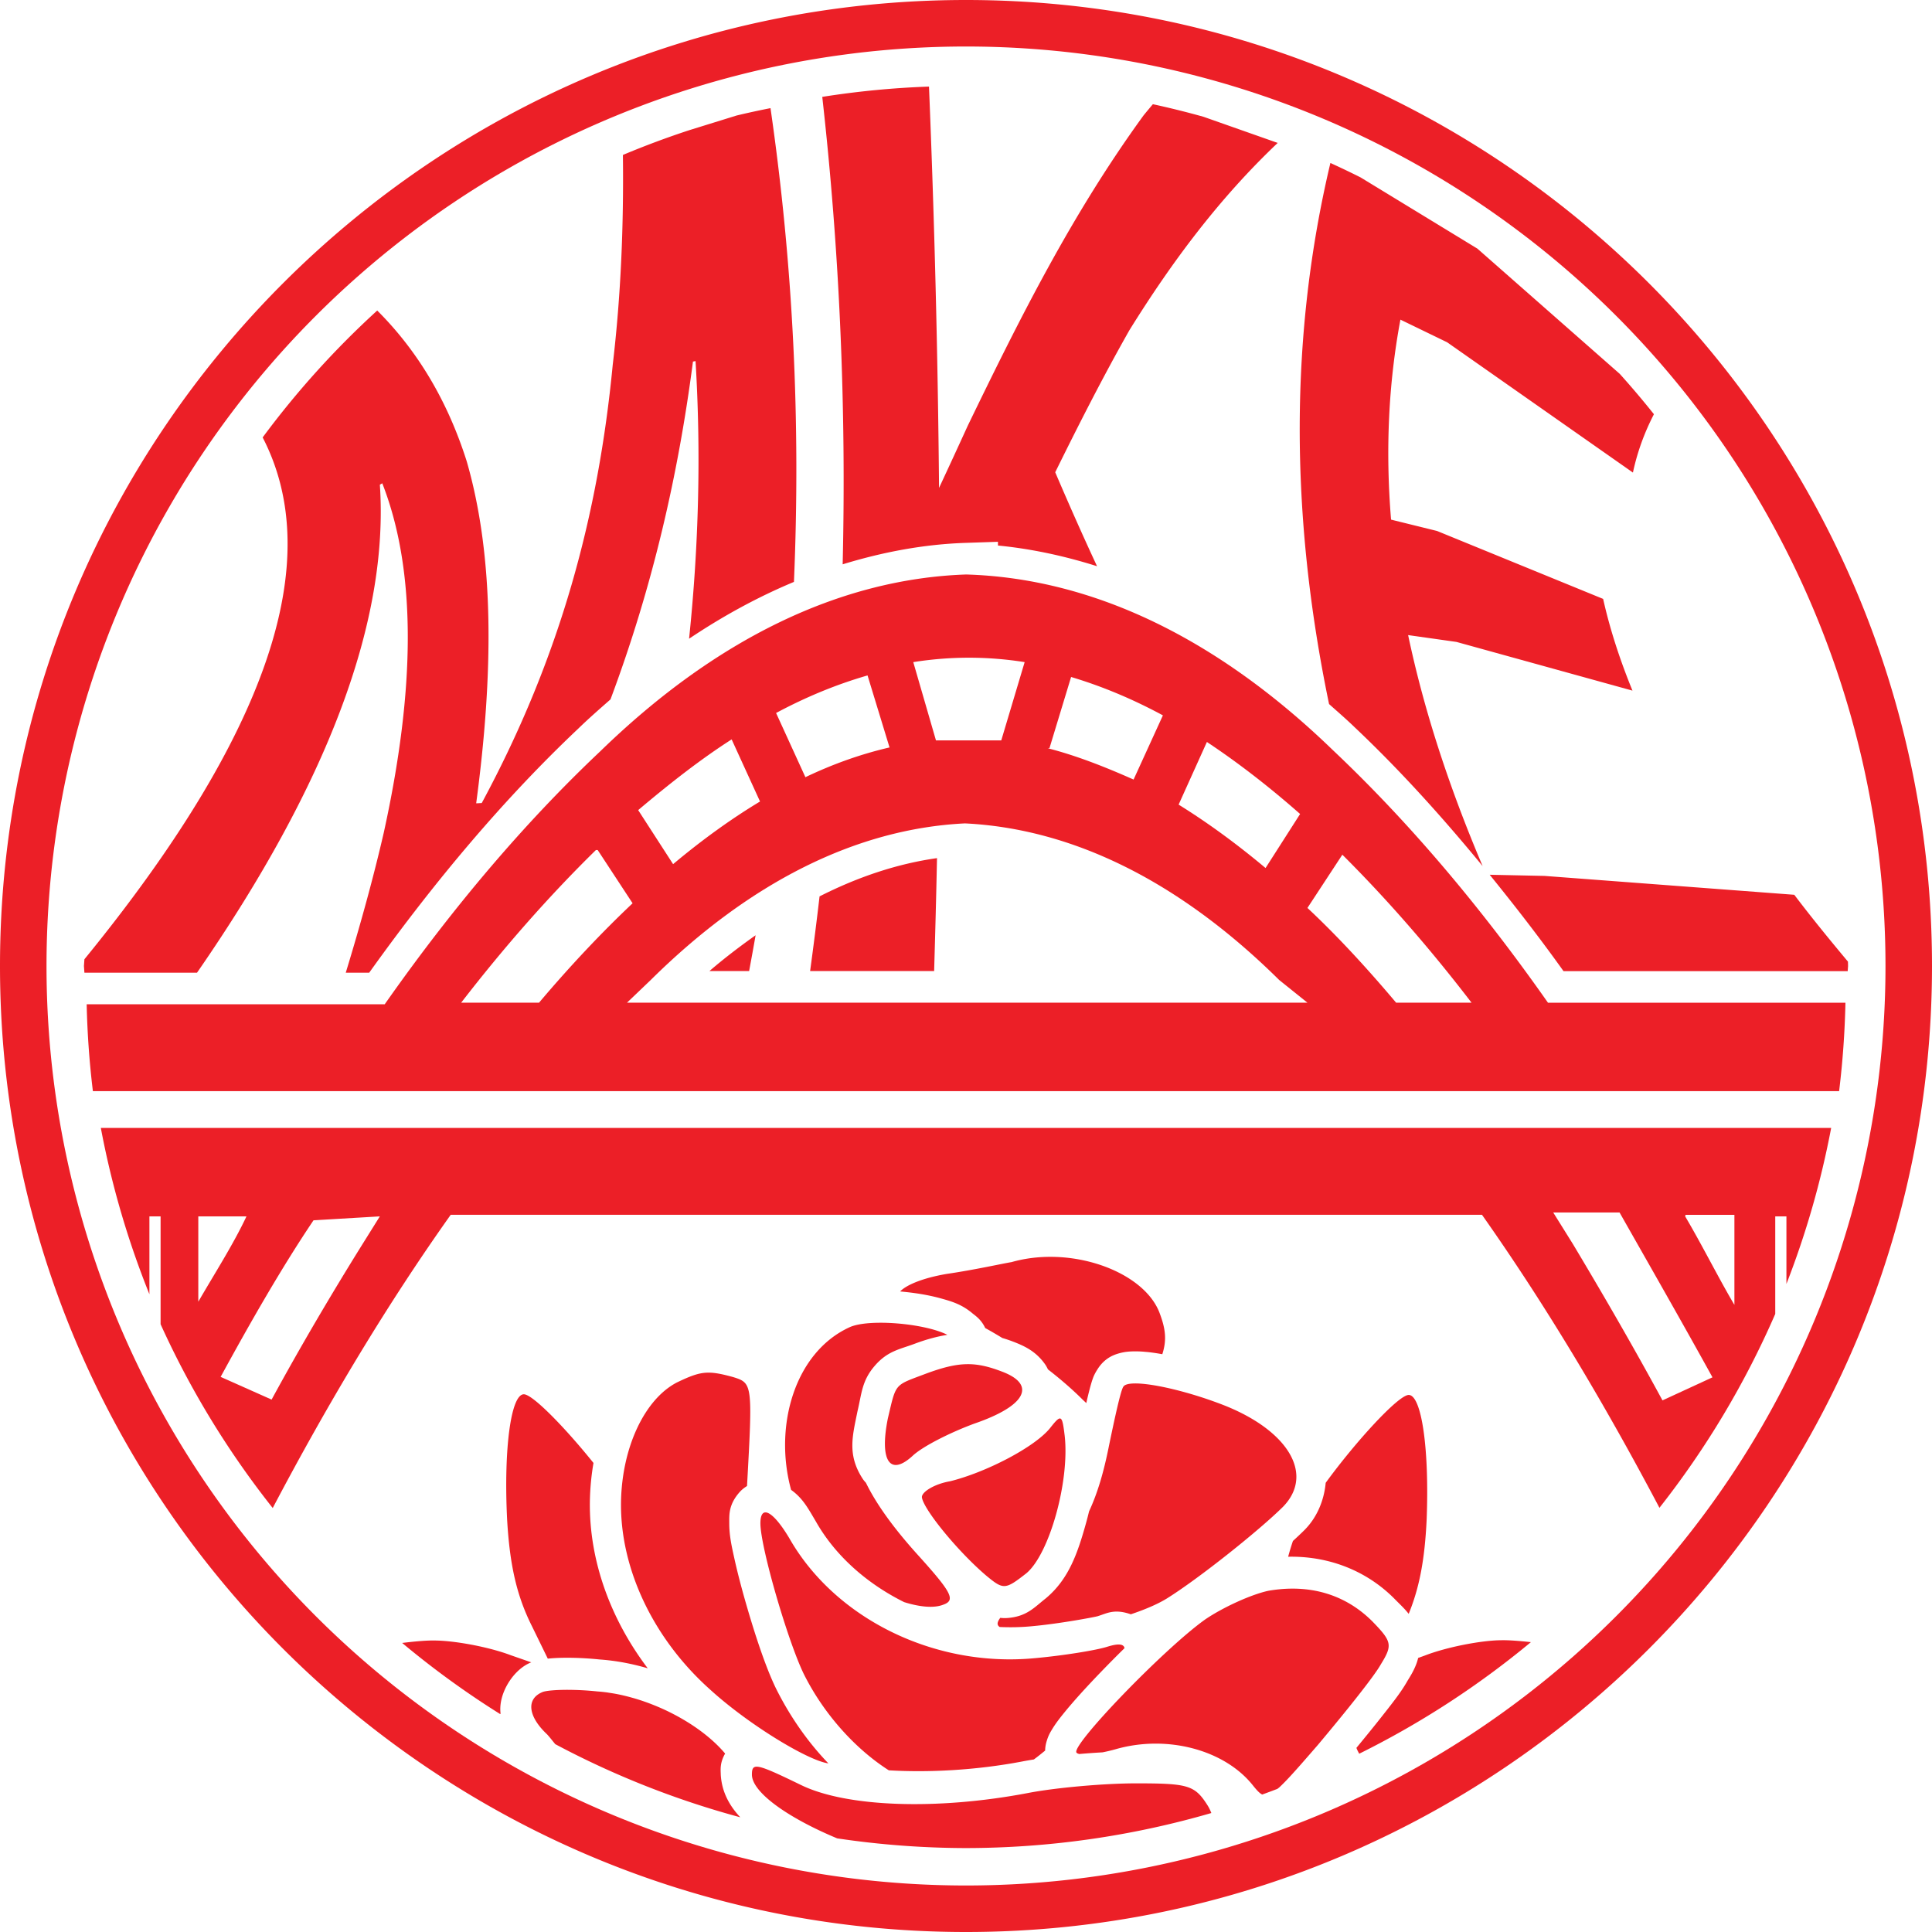 <?xml version="1.0" encoding="UTF-8" standalone="no"?>
<svg
   version="1.1"
   id="MilwaukeeFlag"
   width="910.453"
   height="910.453"
   xml:space="preserve"
   xmlns="http://www.w3.org/2000/svg"
   xmlns:svg="http://www.w3.org/2000/svg"><defs
   id="defs5" />




<path
   id="path23"
   style="font-weight:bold;font-size:133.301px;line-height:1.1;font-family:'Manifold DSA';-inkscape-font-specification:'Manifold DSA Bold';letter-spacing:-11.472px;word-spacing:0px;fill:#ec1f27;fill-opacity:1;stroke-width:10;stroke-miterlimit:4.2;paint-order:stroke fill markers"
   d="m 437.785,40.802 a 415.671,415.672 0 0 0 -50.292,4.85 c 8.167,72.758 11.348,146.189 9.613,220.281 19.044,-5.825 38.321,-9.439 57.781,-10.1 l 15.398,-0.518 0.002,1.762 c 15.704,1.531 31.28,4.884 46.693,9.75 -6.848,-14.695 -13.369,-29.444 -19.707,-44.268 11.184,-22.697 22.538,-45.038 34.953,-66.938 20.21,-32.55 42.521,-62.325 69.894,-88.273 L 567.128,55.027 a 415.671,415.672 0 0 0 -23.837,-5.92 c -1.469,1.746 -2.939,3.491 -4.379,5.262 -33.83,46.535 -58.32,95.605 -82.878,146.293 -4.479,9.805 -8.967,19.559 -13.512,29.266 -0.569,-63.291 -2.167,-126.328 -4.736,-189.125 z m -74.688,10.156 a 415.671,415.672 0 0 0 -15.936,3.467 l -22.259,6.896 a 415.671,415.672 0 0 0 -31.359,11.697 c 0.4,33.236 -0.917,66.116 -4.797,98.924 -6.74,70.144 -24.385,137.271 -61.72,206.486 l -2.624,0.139 c 8.102,-60.618 8.716,-115.56 -4.457,-161.166 -8.847,-27.889 -22.749,-51.695 -42.177,-71.064 A 415.671,415.672 0 0 0 123.778,206.136 c 30.221,58.412 2.088,140.437 -83.995,245.912 a 415.671,415.672 0 0 0 -0.228,3.18 415.671,415.672 0 0 0 0.224,3.145 H 92.854 C 154.593,369.116 183.349,292.449 179.009,228.415 l 1.141,-0.66 c 16.35,41.746 15.467,97.471 0.702,164.627 -4.876,21.181 -10.973,43.26 -17.907,65.99 h 11.05 c 31.343,-43.859 64.178,-82.589 98.513,-115.012 4.999,-4.86 10.097,-9.291 15.183,-13.766 19.894,-53.21 31.939,-105.905 38.868,-159.199 l 1.213,-0.232 c 2.595,42.838 1.572,86.451 -3.044,130.834 16.17,-10.844 32.663,-19.784 49.417,-26.775 3.228,-75.431 -0.42,-149.858 -11.048,-223.264 z m 263.852,25.846 c -19.095,80.44 -19.236,165.452 -0.632,254.984 3.991,3.565 8.007,7.012 11.943,10.818 20.71,19.555 40.811,41.657 60.433,65.545 -16.027,-37.665 -27.762,-73.961 -35.115,-108.863 l 22.764,3.217 82.956,22.949 c -6.126,-14.993 -10.734,-29.4 -13.824,-43.221 l -78.255,-32.006 -21.682,-5.352 c -2.69,-32.739 -1.221,-64.154 4.407,-94.244 l 22.021,10.674 87.55,61.396 c 2.057,-9.656 5.403,-18.805 9.897,-27.502 A 415.671,415.672 0 0 0 763.322,176.198 L 696.232,117.175 641.184,83.609 a 415.671,415.672 0 0 0 -14.236,-6.805 z M 441.562,404.392 c -18.511,2.612 -36.996,8.726 -55.348,18.029 -1.353,11.715 -2.855,23.45 -4.45,35.197 h 58.45 c 0.505,-17.756 0.997,-35.509 1.347,-53.227 z m 260.453,7.836 c 11.769,14.51 23.409,29.496 34.783,45.416 h 133.926 a 415.671,415.672 0 0 0 0.174,-2.416 415.671,415.672 0 0 0 -0.051,-2.066 c -8.95,-10.703 -17.56,-21.274 -25.289,-31.496 l -117.731,-8.895 z m -345.942,28.51 c -7.289,5.171 -14.556,10.68 -21.77,16.881 h 18.715 c 1.048,-5.631 2.082,-11.26 3.055,-16.881 z" /><path
   id="path635"
   clip-path="none"
   style="color:#000000;display:inline;fill:#ec1f27;fill-opacity:1;stroke-width:2;-inkscape-stroke:none;paint-order:markers stroke fill"
   d="m 495.652,592.288 c -6.389,-0.059 -12.821,0.722 -18.948,2.475 -3.926,0.621 -17.684,3.696 -30.453,5.549 -11.444,1.933 -19.126,5.226 -22.064,8.273 1.024,0.108 2.03,0.206 3.073,0.318 5.671,0.614 11.25,1.596 16.422,3.049 5.1,1.432 9.68,2.771 14.817,7.152 1.764,1.349 4.118,3.136 5.781,6.738 2.635,1.439 5.346,3.036 8.074,4.695 1.766,0.513 3.53,1.108 5.294,1.789 5.455,2.108 10.508,4.575 14.702,10.395 0.566,0.785 1.057,1.662 1.488,2.598 5.915,4.593 11.486,9.402 16.281,14.189 0.633,0.602 1.207,1.135 1.798,1.687 0.125,-0.542 0.262,-1.198 0.384,-1.717 0.634,-2.694 1.221,-5.049 1.825,-7.137 0.302,-1.044 0.602,-2.012 1.004,-3.102 0.327,-0.887 0.905,-2.151 2.041,-3.934 2.465,-3.927 5.452,-5.789 7.942,-6.795 0.83,-0.335 1.605,-0.576 2.287,-0.766 1.414,-0.393 2.673,-0.616 3.855,-0.744 1.182,-0.128 2.288,-0.16 3.399,-0.17 v -0.002 c 1.077,-0.01 2.157,0.021 3.245,0.082 0.674,0.037 1.361,0.106 2.043,0.168 0.382,0.035 0.759,0.058 1.145,0.1 0.975,0.106 1.971,0.239 2.975,0.387 0.098,0.015 0.192,0.026 0.291,0.041 1.101,0.165 2.231,0.355 3.381,0.563 2.161,-6.734 1.539,-11.933 -1.258,-19.359 -5.753,-15.416 -28.006,-26.314 -50.822,-26.523 z m -81.02,31.055 c -5.905,0.026 -11.107,0.68 -14.234,2.1 -25.764,11.756 -35.885,46.436 -27.592,76.656 5.587,4.004 8,8.724 11.658,14.869 l 0.072,0.127 0.072,0.127 c 9.028,15.847 23.8,28.998 41.469,37.777 7.395,2.316 14.016,2.938 18.379,1.232 6.005,-2.064 4.002,-5.776 -11.215,-22.691 -11.794,-12.966 -20.179,-24.509 -25.167,-34.772 -0.629,-0.659 -1.185,-1.349 -1.646,-2.066 -7.18,-11.18 -4.697,-19.963 -2.375,-31.437 l 0.051,-0.252 0.059,-0.246 c 1.95,-8.229 1.999,-14.131 8.119,-21.189 6.12,-7.058 11.783,-7.681 19.085,-10.453 l 0.057,-0.023 0.059,-0.023 c 5.202,-1.923 10.166,-3.261 14.969,-4.041 -6.923,-3.522 -20.612,-5.743 -31.819,-5.693 z m 40.886,19.525 c -5.456,0.103 -11.261,1.547 -19.075,4.436 -15.218,5.777 -14.015,4.129 -18.022,21.045 -4.008,19.804 0.799,27.646 11.619,17.74 4.801,-4.537 18.023,-11.138 29.24,-15.26 24.027,-8.257 29.237,-18.157 13.212,-24.35 -6.411,-2.477 -11.517,-3.714 -16.973,-3.611 z m -122.469,4.004 c -4.092,0.175 -7.829,1.628 -13.963,4.561 -15.218,7.834 -26.037,30.528 -26.44,56.525 -0.397,31.359 15.225,64.366 42.056,88.299 18.219,16.6 46.24,33.509 55.664,34.729 -9.706,-10.072 -18.134,-22.157 -24.658,-35.25 l -0.037,-0.074 -0.037,-0.074 c -4.789,-9.876 -9.701,-24.748 -14.002,-39.637 -2.15,-7.444 -4.059,-14.742 -5.479,-21.137 -1.42,-6.394 -2.49,-11.18 -2.49,-16.953 0,-3.987 -0.377,-8.788 4.908,-14.736 0.935,-1.052 2.134,-2.016 3.461,-2.84 2.684,-48.218 2.569,-48.485 -6.512,-51.332 -4.506,-1.236 -7.773,-1.951 -10.687,-2.078 -0.607,-0.026 -1.199,-0.027 -1.784,-0.002 z m 201.73,5.076 c -2.885,0.026 -4.811,0.517 -5.411,1.549 -1.204,1.648 -4.002,14.443 -6.813,28.055 -2.428,12.18 -5.273,21.913 -9.336,30.682 -0.45,1.874 -0.928,3.735 -1.441,5.574 -3.888,13.93 -8.048,26.262 -18.81,35.295 l -0.187,0.156 -0.195,0.156 c -5.154,4.039 -8.806,8.499 -18.151,9.086 -1.037,0.065 -2.063,0.019 -3.067,-0.092 -1.631,2.207 -1.595,3.408 -0.279,4.309 5.058,0.233 10.158,0.125 15.261,-0.365 h 0.029 l 0.037,-0.008 c 12.869,-1.171 29.551,-4.29 31.028,-4.758 l 0.029,-0.008 0.031,-0.015 c 4.179,-1.303 7.664,-3.524 15.398,-0.826 6.67,-2.24 12.593,-4.762 16.886,-7.395 15.224,-9.49 43.662,-32.182 54.878,-43.32 14.82,-15.267 2.4,-35.896 -28.035,-47.859 -15.926,-6.193 -33.199,-10.293 -41.853,-10.215 z m -287.924,5.107 c -6.005,0.015 -9.553,25.191 -7.877,59.025 1.245,21.45 4.485,35.886 11.726,50.311 l 7.439,15.238 c 2.034,-0.205 4.166,-0.334 6.516,-0.385 1.33,-0.029 2.721,-0.037 4.155,-0.02 4.304,0.05 9.017,0.31 13.789,0.807 7.597,0.528 15.221,1.98 22.638,4.15 -17.616,-23.272 -27.613,-50.858 -27.265,-78.418 v -0.023 -0.021 c 0.097,-6.244 0.681,-12.375 1.706,-18.299 -13.284,-16.539 -28.667,-32.375 -32.827,-32.365 z m 416.984,0.316 c -4.888,0.041 -25.043,22.072 -39.11,41.406 -0.735,8.077 -3.937,16.009 -9.685,21.93 l -0.094,0.104 -0.096,0.098 c -1.639,1.628 -3.514,3.399 -5.563,5.271 -0.789,2.32 -1.55,4.814 -2.258,7.441 0.41,-0.008 0.822,-0.028 1.23,-0.029 1.41,-0.004 2.814,0.029 4.21,0.104 h 0.002 c 16.753,0.892 32.41,7.496 44.46,19.518 l 0.086,0.08 0.08,0.09 c 2.36,2.431 4.719,4.541 6.739,7.141 5.145,-12.55 7.57,-25.808 8.456,-44.215 1.343,-33.85 -2.453,-58.986 -8.458,-58.938 z m -164.373,11.084 c -0.908,-0.004 -2.267,1.541 -4.547,4.43 -7.209,9.074 -30.435,21.044 -47.26,25.172 -7.209,1.233 -13.22,4.948 -13.22,7.428 0.404,5.362 16.824,25.581 30.441,37.129 8.009,6.608 8.818,6.607 18.824,-1.234 10.82,-9.082 20.429,-43.321 18.028,-64.781 -0.677,-5.568 -1.099,-8.137 -2.266,-8.143 z m -138.826,44.262 c -1.457,0.075 -2.303,1.739 -2.303,5.145 0,11.139 12.825,55.286 20.43,70.969 9.483,19.031 24.429,35.44 40.083,45.43 18.289,1.084 40.697,0.062 62.962,-4.182 1.689,-0.326 3.509,-0.639 5.397,-0.941 1.785,-1.307 3.55,-2.736 5.309,-4.182 0.046,-2.048 0.422,-3.448 0.755,-4.543 0.822,-2.704 1.644,-4.011 2.461,-5.369 1.634,-2.715 3.446,-5.072 5.674,-7.82 4.455,-5.497 10.459,-12.105 17.192,-19.094 3.657,-3.795 7.476,-7.655 11.332,-11.441 -0.405,-2.105 -3.158,-2.217 -8.176,-0.652 -5.205,1.648 -20.422,4.127 -34.046,5.367 -47.259,4.537 -94.13,-18.572 -115.756,-56.531 -4.758,-7.991 -8.887,-12.279 -11.315,-12.154 z m 247.767,35.926 c -3.425,0.041 -6.946,0.368 -10.551,0.986 -2.002,0.414 -4.355,1.111 -6.889,2.014 -2.534,0.903 -5.25,2.012 -7.979,3.25 -2.728,1.238 -5.468,2.605 -8.053,4.023 -2.585,1.418 -5.014,2.888 -7.117,4.332 -2.454,1.753 -5.29,4.003 -8.367,6.604 -3.077,2.6 -6.395,5.552 -9.815,8.707 -3.42,3.155 -6.942,6.515 -10.426,9.934 -6.967,6.838 -13.781,13.913 -19.321,20.055 -2.77,3.071 -5.221,5.908 -7.214,8.367 -1.993,2.459 -3.527,4.54 -4.463,6.096 -0.468,0.778 -0.787,1.426 -0.938,1.924 -0.151,0.497 -0.136,0.845 0.064,1.025 0.205,0.282 0.686,0.467 1.277,0.609 0.002,5.9e-4 0.006,10e-4 0.007,0.002 3.664,-0.319 7.338,-0.577 10.962,-0.783 1.976,-0.393 4.059,-0.881 6.177,-1.477 24.43,-7.01 51.664,0.414 64.885,17.33 1.594,1.95 2.839,3.384 4.171,4.033 a 415.671,415.672 0 0 0 7.164,-2.672 c 0.337,-0.29 0.589,-0.427 0.955,-0.766 1.294,-1.196 2.775,-2.697 4.496,-4.541 3.442,-3.688 7.848,-8.744 13.657,-15.449 9.612,-11.445 19.675,-23.825 25.459,-31.734 1.928,-2.636 3.381,-4.776 4.182,-6.219 1.402,-2.27 2.429,-4.076 3.036,-5.656 0.303,-0.79 0.502,-1.524 0.591,-2.23 0.088,-0.707 0.065,-1.387 -0.072,-2.07 -0.138,-0.683 -0.391,-1.37 -0.766,-2.09 -0.375,-0.72 -0.871,-1.472 -1.494,-2.287 -1.246,-1.631 -2.998,-3.514 -5.302,-5.887 -1.302,-1.299 -2.646,-2.516 -4.028,-3.652 -1.383,-1.137 -2.804,-2.192 -4.264,-3.166 -1.46,-0.974 -2.96,-1.866 -4.494,-2.676 -1.535,-0.81 -3.105,-1.538 -4.711,-2.184 -1.606,-0.645 -3.246,-1.208 -4.919,-1.688 -1.673,-0.48 -3.379,-0.876 -5.116,-1.189 -1.737,-0.313 -3.506,-0.543 -5.304,-0.689 -1.798,-0.146 -3.626,-0.208 -5.481,-0.186 z m 98.773,24.32 c -8.816,0.071 -25.214,3.09 -35.996,7.307 l -2.88,1.035 c -0.255,1.047 -0.555,2.025 -0.887,2.889 -1.218,3.171 -2.618,5.424 -4.085,7.801 -2.97,5.295 -6.928,10.272 -12.422,17.242 -3.545,4.497 -7.577,9.438 -11.695,14.43 0.326,0.993 0.839,1.872 1.308,2.777 a 415.671,415.672 0 0 0 80.914,-52.586 c -5.66,-0.609 -10.784,-1.005 -14.257,-0.895 z m -502.525,0.131 c -3.66,-0.078 -9.096,0.405 -15.135,1.143 a 415.671,415.672 0 0 0 46.199,33.527 l 0.177,-0.244 c -1.16,-9.033 5.492,-19.962 13.39,-23.682 0.415,-0.202 0.706,-0.3 1.072,-0.461 l -9.638,-3.352 c -10.823,-4.103 -27.25,-6.954 -36.066,-6.932 z m 64.075,23.246 c -3.284,-0.036 -6.24,0.058 -8.564,0.258 -1.162,0.1 -2.166,0.226 -2.974,0.375 -0.807,0.149 -1.418,0.323 -1.794,0.516 -0.951,0.413 -1.763,0.903 -2.441,1.461 -0.678,0.558 -1.22,1.184 -1.63,1.867 -0.41,0.684 -0.688,1.425 -0.835,2.215 -0.146,0.79 -0.162,1.629 -0.049,2.506 0.113,0.877 0.354,1.794 0.721,2.738 0.367,0.945 0.859,1.917 1.476,2.91 0.617,0.993 1.357,2.007 2.219,3.029 0.862,1.022 1.844,2.054 2.946,3.086 1.335,1.453 2.574,3.077 3.855,4.627 a 415.671,415.672 0 0 0 87.197,34.469 c -5.177,-5.515 -8.743,-12.065 -9.199,-20.117 0,-1.925 -0.607,-5.331 2.059,-9.91 -10e-4,-10e-4 -0.002,-0.002 -0.004,-0.004 -6.235,-7.445 -15.649,-14.326 -26.256,-19.566 -0.147,-0.072 -0.291,-0.149 -0.439,-0.221 -2.466,-1.204 -5.002,-2.305 -7.569,-3.316 -0.318,-0.125 -0.636,-0.251 -0.955,-0.373 -2.49,-0.952 -5.012,-1.803 -7.546,-2.547 -0.38,-0.111 -0.759,-0.214 -1.139,-0.32 -2.547,-0.713 -5.101,-1.328 -7.641,-1.803 -0.918,-0.171 -1.831,-0.311 -2.743,-0.449 -0.522,-0.079 -1.048,-0.176 -1.568,-0.244 -1.484,-0.193 -2.96,-0.347 -4.42,-0.445 -4.355,-0.465 -8.767,-0.697 -12.707,-0.74 z m 88.199,36.219 c -2.209,-0.152 -2.591,1.192 -2.591,3.723 0,8.436 17.264,20.51 40.19,30.051 a 415.671,415.672 0 0 0 60.698,4.566 415.671,415.672 0 0 0 115.612,-16.512 c -0.506,-1.326 -1.106,-2.56 -1.815,-3.67 -6.011,-9.49 -9.212,-10.314 -33.648,-10.314 -15.218,0 -38.047,2.062 -50.863,4.535 -43.258,8.25 -85.717,6.61 -106.946,-3.711 -11.938,-5.802 -17.795,-8.472 -20.635,-8.668 z" /><path
   id="path58"
   clip-path="none"
   style="color:#000000;fill:#ec1f27;fill-opacity:1;stroke-width:4.34;-inkscape-stroke:none;paint-order:markers stroke fill"
   d="m 455.394,270.722 c -59.414,2.018 -118.069,30.363 -172.584,83.385 -35.266,33.29 -69.22,73.151 -101.514,119.16 H 40.846 a 415.671,415.672 0 0 0 2.927,40.928 l 822.908,0.004 a 415.671,415.672 0 0 0 2.979,-41.66 H 729.49 C 697.196,426.517 663.242,386.658 627.976,353.368 573.442,300.611 514.787,272.517 455.394,270.728 Z m 1.228,39.223 h 0.002 c 8.752,0 17.506,0.693 26.241,2.08 l -11.022,36.895 h -16.453 -14.314 l -10.695,-36.895 h 0.004 c 8.735,-1.387 17.485,-2.08 26.237,-2.08 z m -47.792,8.35 10.363,33.939 c -13.317,3.074 -26.554,7.759 -39.646,14.016 l -13.818,-30.242 v -0.01 c 14.213,-7.614 28.603,-13.524 43.101,-17.703 z m 95.924,0.734 c 14.548,4.347 28.989,10.377 43.261,18.086 l -13.818,30.25 C 520.048,361.083 506.724,355.921 493.726,352.607 h 0.825 z m -159.966,29.412 13.374,29.266 c -13.49,8.118 -27.313,18.074 -40.964,29.52 l -16.453,-25.463 c 15.164,-12.811 29.684,-24.14 44.043,-33.322 z m 223.962,1.213 c 14.476,9.596 29.284,21.027 43.926,33.938 l -16.285,25.459 c -13.817,-11.565 -27.475,-21.518 -40.966,-29.877 z m -114.013,38.369 c 51.042,2.498 101.359,27.575 148.069,73.787 L 616.131,472.511 H 295.478 l 11.188,-10.701 c 46.71,-46.212 97.032,-71.291 148.07,-73.787 z m -173.902,12.543 0.825,0.01 16.453,25.09 c -14.476,13.655 -29.449,29.517 -44.092,46.846 h -36.692 c 20.554,-26.613 41.758,-50.63 63.506,-71.945 z m 351.746,2.211 c 20.838,20.752 41.162,44.028 60.876,69.73 l -0.495,0.008 -35.044,-0.008 C 643.935,455.91 629.951,440.779 616.129,427.866 Z M 47.516,531.532 a 415.671,415.672 0 0 0 22.895,78.387 v -36.703 h 5.267 v 50.824 a 415.671,415.672 0 0 0 52.842,86.611 c 26.478,-50.294 54.419,-96.698 83.872,-138.174 h 485.994 c 29.329,41.576 57.187,87.931 83.623,138.074 a 415.671,415.672 0 0 0 54.576,-91.363 v -45.971 h 5.265 v 31.855 a 415.671,415.672 0 0 0 21.086,-73.535 z m 684.437,39.85 h 31.26 c 14.539,25.648 29.248,51.316 43.793,77.684 l -23.56,10.863 C 769.629,634.469 755.313,609.754 741.164,586.142 Z m 62.35,1.104 h 23.035 v 42.43 c -7.241,-12.178 -15.135,-28.042 -23.201,-41.695 z m -700.856,0.73 h 22.702 c -6.25,13.283 -14.802,26.566 -22.702,40.221 z m 85.549,0 -9.213,14.762 c -13.983,22.506 -28.134,46.489 -41.789,71.576 l -24.02,-10.701 c 14.476,-26.565 29.118,-52.024 43.766,-73.785 z" /><path
   id="outer"
   style="color:#000000;fill:#ec1f27;fill-opacity:1;stroke-width:1;stroke-miterlimit:4.2;-inkscape-stroke:none;paint-order:stroke fill markers"
   d="M 455.227,-3.9147949e-7 C 204.071,-3.9147949e-7 4.6484377e-7,204.071 4.6484377e-7,455.226 4.6484377e-7,706.382 204.071,910.453 455.227,910.453 706.382,910.453 910.453,706.382 910.453,455.226 910.453,204.071 706.382,-3.9147949e-7 455.227,-3.9147949e-7 Z M 455.227,21.918 A 433.31,433.309 0 0 1 888.535,455.226 433.31,433.309 0 0 1 455.227,888.534 433.31,433.309 0 0 1 21.918,455.226 433.31,433.309 0 0 1 455.227,21.918 Z" /><g
   id="guides"
   style="display:none;stroke-width:0.425"
   transform="matrix(2.357,0,0,2.353,-106.292,-105.155)"><rect
     style="fill:#000000;fill-opacity:1;stroke:none;stroke-width:3.398;stroke-linecap:butt;stroke-linejoin:miter;stroke-miterlimit:4.2;stroke-dasharray:none;stroke-dashoffset:0;stroke-opacity:1;paint-order:markers stroke fill"
     id="rect31"
     width="10.187"
     height="10.517"
     x="34.592"
     y="233.679"
     ry="0.167" /><rect
     style="fill:#000000;fill-opacity:1;stroke:none;stroke-width:3.398;stroke-linecap:butt;stroke-linejoin:miter;stroke-miterlimit:4.2;stroke-dasharray:none;stroke-dashoffset:0;stroke-opacity:1;paint-order:markers stroke fill"
     id="rect31-9"
     width="10.187"
     height="10.517"
     x="431.776"
     y="233.679"
     ry="0.167" /><rect
     style="fill:#000000;fill-opacity:1;stroke:none;stroke-width:3.398;stroke-linecap:butt;stroke-linejoin:miter;stroke-miterlimit:4.2;stroke-dasharray:none;stroke-dashoffset:0;stroke-opacity:1;paint-order:markers stroke fill"
     id="rect31-9-2"
     width="10.187"
     height="10.517"
     x="233.34"
     y="34.167"
     ry="0.167" /><rect
     style="fill:#000000;fill-opacity:1;stroke:none;stroke-width:3.398;stroke-linecap:butt;stroke-linejoin:miter;stroke-miterlimit:4.2;stroke-dasharray:none;stroke-dashoffset:0;stroke-opacity:1;paint-order:markers stroke fill"
     id="rect31-9-2-4"
     width="10.187"
     height="10.517"
     x="233.34"
     y="431.682"
     ry="0.167" /></g></svg>
